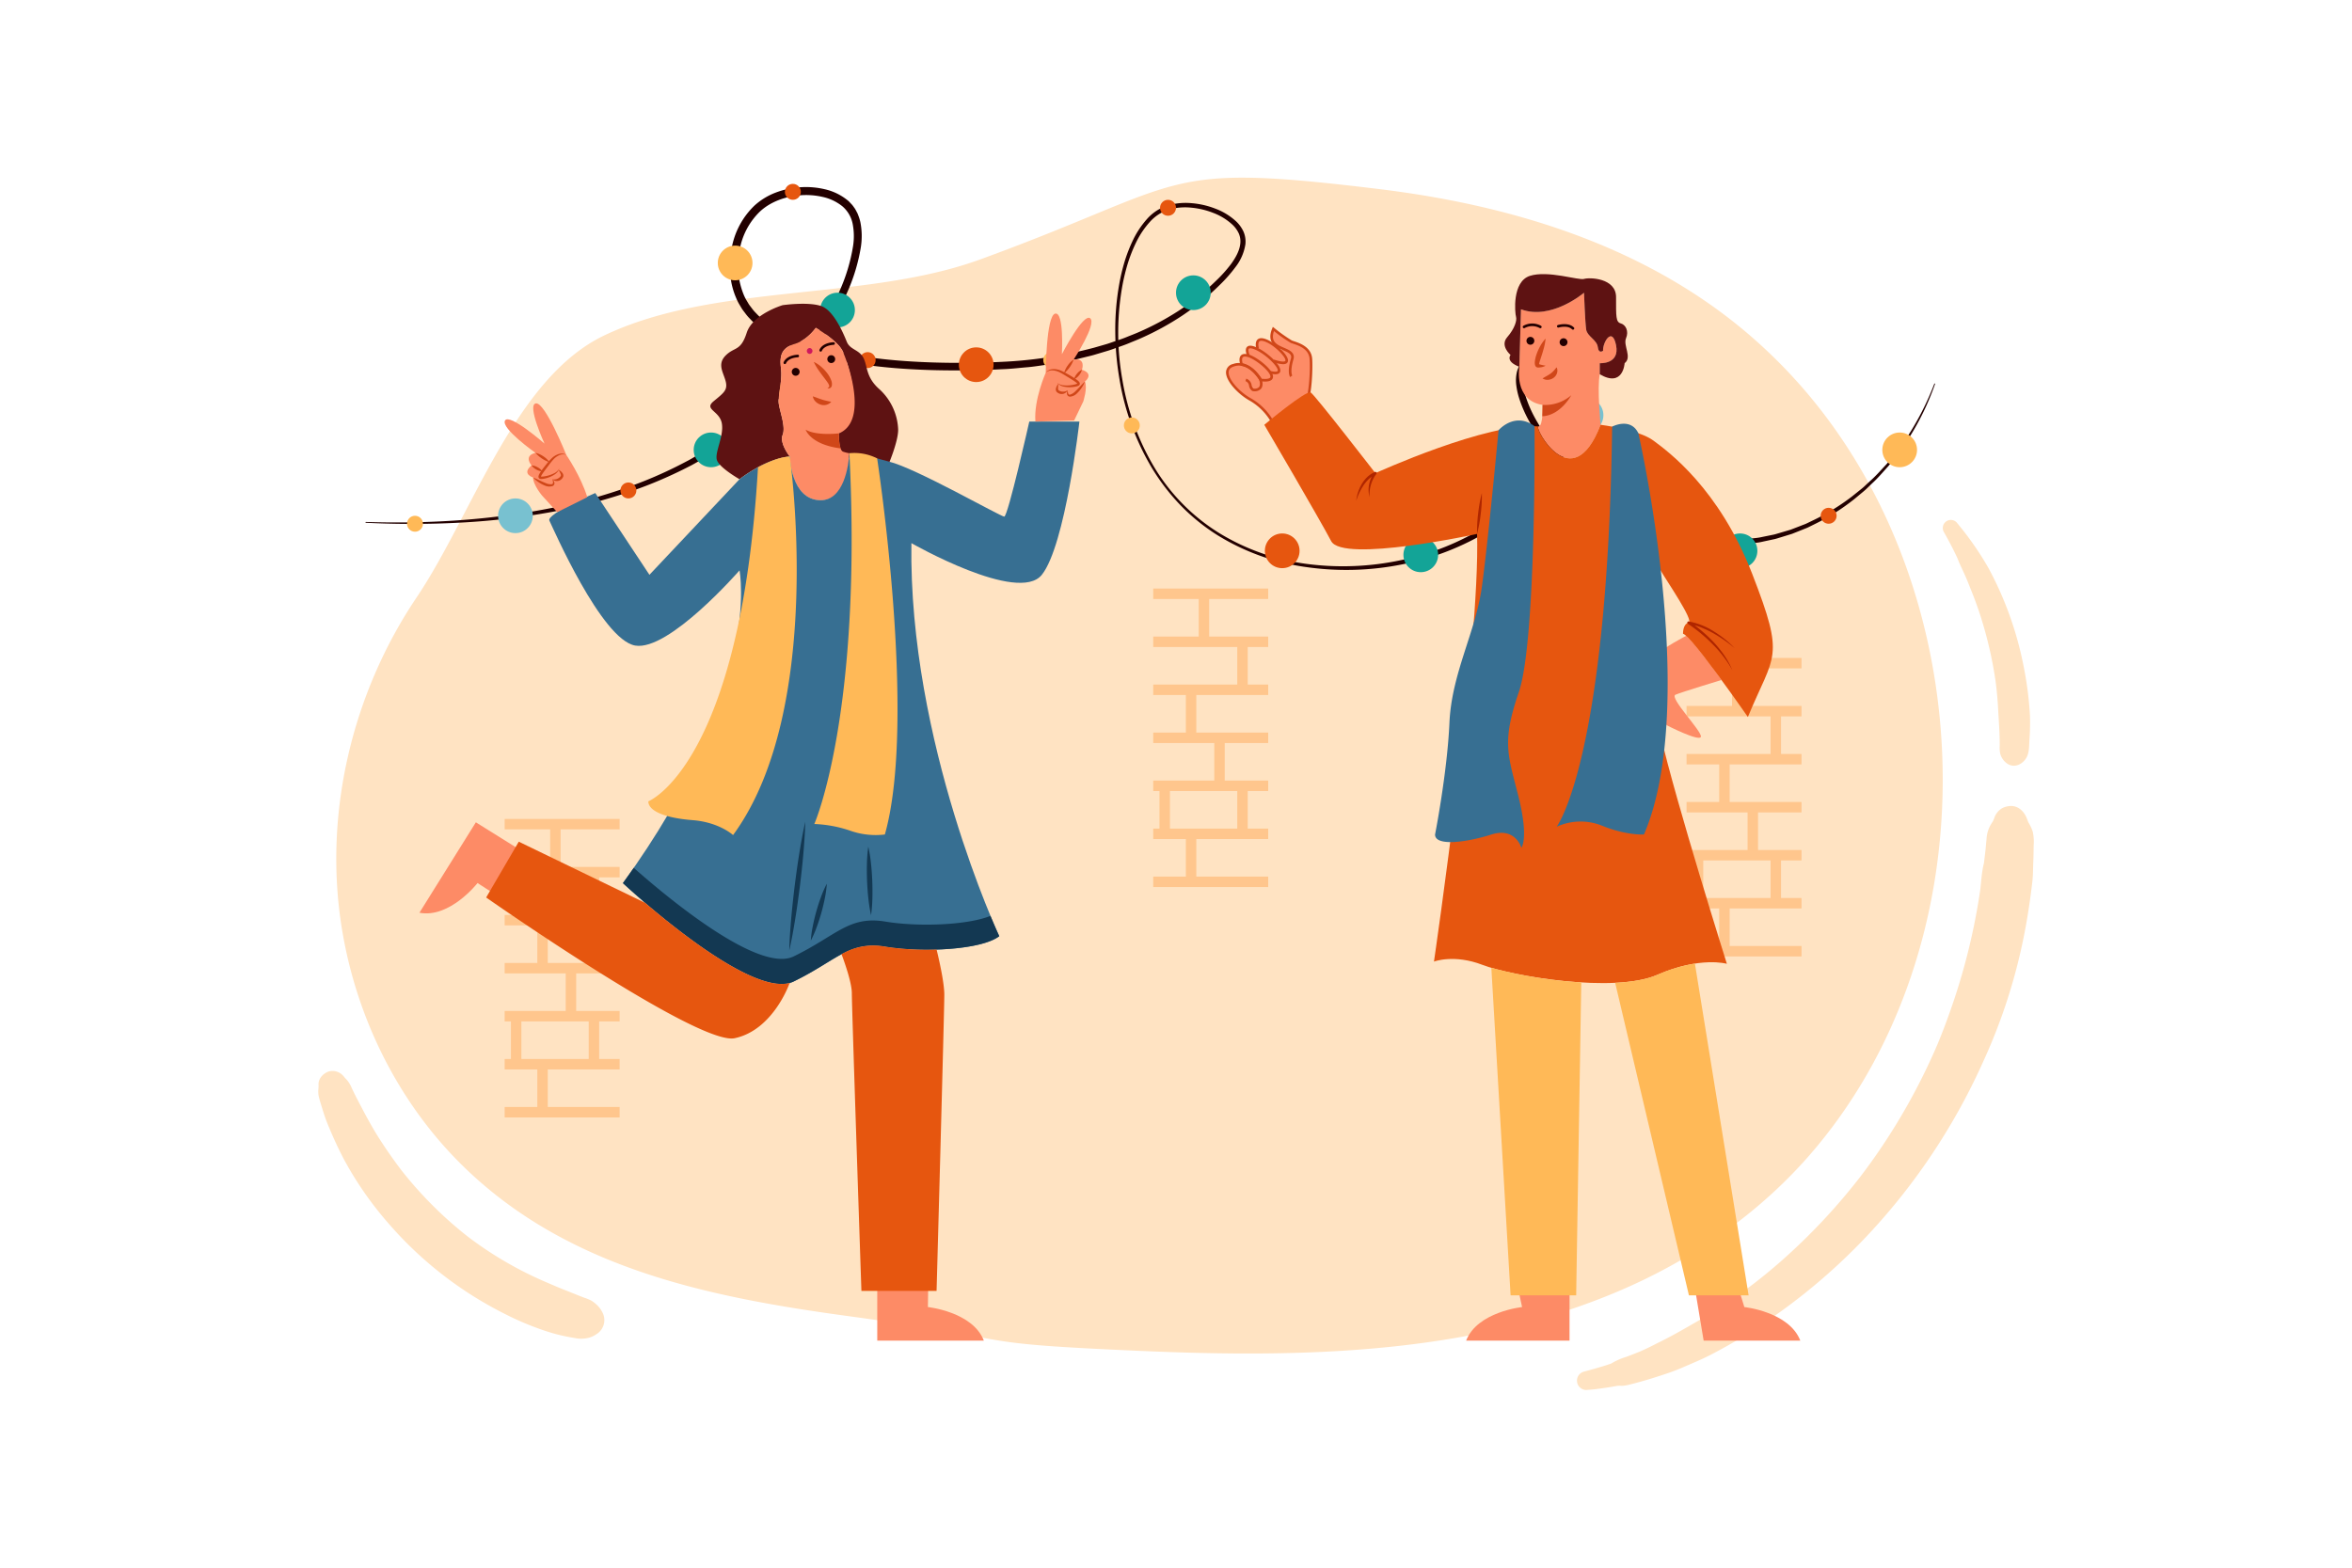 <svg xmlns="http://www.w3.org/2000/svg" viewBox="0 0 900 600" id="diwali-celebration"><path fill="#ffe3c2" d="M284.999 497.258c-40.102-8.046-78.246-21.675-108.491-51.623-24.471-24.23-40.341-56.702-45.766-90.71-6.972-43.702 4.033-89.648 28.662-126.255 21.527-31.997 37.567-83.979 71.857-100.306 42.446-20.212 99.606-12.934 143.911-29.106 80.746-29.472 67.403-37.261 152.529-26.895 49.246 5.998 98.63 20.72 137.66 52.453a197.856 197.856 0 0 1 30.29 30.716c63.596 80.347 64.804 208.6-3.334 286.701-18.81 21.56-42.803 38.454-68.85 50.135-57.949 25.988-123.914 27.39-186.292 24.692-70.675-3.058-42.24-3.776-112.414-13.323-13.325-1.813-26.648-3.847-39.762-6.479Z"></path><path fill="#ffe3c2" d="M606.97 531.99c.634-.043 1.267-.097 1.9-.143a30.263 30.263 0 0 0 1.78-.186c-.169.022-.671.087.112-.014a156.27 156.27 0 0 0 4.873-.69q.954-.153 1.906-.32l.76-.137.38-.07q.785-.15-.053.015a7.18 7.18 0 0 1 1.853-.038 14.065 14.065 0 0 0 3.048-.477c5.147-1.27 10.241-2.86 15.255-4.576 2.816-.964 5.577-2.208 8.309-3.378 2.491-1.067 4.99-2.156 7.398-3.4q6.89-3.56 13.49-7.648a230.184 230.184 0 0 0 43.77-35.124 240.732 240.732 0 0 0 34.14-44.524 237.202 237.202 0 0 0 12.714-24.374 216.82 216.82 0 0 0 16.804-53.761c.932-5.261 1.677-10.559 2.29-15.866.26-2.256.23-4.494.32-6.759q.14-3.47.166-6.944a17.719 17.719 0 0 0-.375-5.358 16.542 16.542 0 0 0-3.222-5.595l1.935 3.32a22.317 22.317 0 0 0-.955-2.709c-.972-2.6-3.244-4.891-6.247-4.756a7.685 7.685 0 0 0-3.27.884 6.91 6.91 0 0 0-2.978 3.872 28.173 28.173 0 0 0-1.057 2.709l1.934-3.32a17.189 17.189 0 0 0-2.005 2.723 11.891 11.891 0 0 0-1.774 5.58c-.13 1.268-.226 2.54-.352 3.809-.256 2.593-.642 5.174-.897 7.766l.34-2.525c-1.041 3.776-1.137 7.859-1.653 11.74l.349-2.596a244.163 244.163 0 0 1-11.94 48.478q-2.363 6.714-5.13 13.275l.946-2.244a238.534 238.534 0 0 1-22.843 41.869q-3.833 5.6-7.984 10.972l1.328-1.718a234.667 234.667 0 0 1-31.23 33.308q-4.858 4.237-9.96 8.184l1.498-1.157a212.71 212.71 0 0 1-23.532 15.839c-4.453 2.573-8.903 5.141-13.51 7.432-2.291 1.14-4.529 2.344-6.874 3.375-.522.229-1.043.493-1.58.682 1.55-.546-.428.172-.8.323q-1.968.799-3.961 1.536a26.76 26.76 0 0 0-4.763 1.96c-.211.128-.43.248-.644.37l-.646.367q.656-.238.193-.079c-.675.202-1.34.445-2.012.66-2.805.891-5.648 1.674-8.492 2.428a3.575 3.575 0 0 0 .949 7.01ZM743.818 203.608q2.313 4.052 4.352 8.25c.163.337.326.674.485 1.013.036.077.544 1.206.192.39.39.903.728 1.828 1.134 2.724.671 1.478 1.38 2.937 2.031 4.425.15.343.298.688.447 1.032.505 1.162-.37-.912.105.248.28.686.562 1.37.835 2.058.548 1.381 1.114 2.755 1.653 4.14q1.687 4.336 3.081 8.78a156.897 156.897 0 0 1 4.428 17.733q.418 2.203.764 4.419c.116.738.222 1.478.33 2.218.193 1.333-.175-1.404-.01-.07.062.492.125.984.183 1.478q.525 4.44.762 8.907c.164 3.107.401 6.211.518 9.32q.084 2.238.094 4.477a12.865 12.865 0 0 0 .195 3.339 6.726 6.726 0 0 0 2.964 3.956c2.652 1.522 5.545.043 6.994-2.352 1.175-1.943 1.075-4.573 1.207-6.808a90.191 90.191 0 0 0 .213-9.324 132.681 132.681 0 0 0-2.503-19.315 132.288 132.288 0 0 0-13.39-37.266 118.97 118.97 0 0 0-12.235-17.498 3.05 3.05 0 0 0-4.037-.24 3.087 3.087 0 0 0-.792 3.966ZM121.894 415.253a11.753 11.753 0 0 1-.074 1.663 9.422 9.422 0 0 0 .237 3.084c.287 1.129.636 2.247.976 3.36.664 2.18 1.33 4.346 2.187 6.457 1.923 4.738 4.02 9.4 6.406 13.925a132.893 132.893 0 0 0 16.732 24.146 144.454 144.454 0 0 0 44.516 34.833 111.735 111.735 0 0 0 15.918 6.695 67.169 67.169 0 0 0 7.388 1.993c1.31.264 2.623.52 3.942.728a11.495 11.495 0 0 0 5.286-.164 9.596 9.596 0 0 0 2.853-1.362 6.31 6.31 0 0 0 2.207-8.414 9.952 9.952 0 0 0-2.115-2.81 14.949 14.949 0 0 0-2.021-1.577 17.918 17.918 0 0 0-2.775-1.137q-2.255-.855-4.477-1.792l2.007.847c-2.933-1.241-5.916-2.353-8.85-3.59l2.09.882c-2.464-1.046-4.917-2.117-7.384-3.157l2.122.896a140.54 140.54 0 0 1-30.78-18.029l1.769 1.366a150.484 150.484 0 0 1-26.883-26.75q.65.84 1.298 1.681a180.05 180.05 0 0 1-9.64-13.742c-2.982-4.72-5.551-9.658-8.134-14.597a108.377 108.377 0 0 1-2.094-4.262 11.827 11.827 0 0 0-1.802-3.036c-.253-.288-.535-.556-.793-.84-.32-.352-.94-1.342-.085-.013a5.499 5.499 0 0 0-6.077-2.473c-2.138.692-4.135 2.782-3.95 5.189Z"></path><path fill="#ffc68d" d="M441.284 225.255h43.995v4h-43.995zM441.284 243.629h43.995v4h-43.995zM441.284 262.003h43.995v4h-43.995zM441.284 280.378h43.995v4h-43.995zM441.284 298.752h43.995v4h-43.995zM441.284 317.126h43.995v4h-43.995zM441.284 335.501h43.995v4h-43.995z"></path><path fill="#ffc68d" d="M458.693 227.255h4v18.374h-4zM473.444 245.629h4v18.374h-4zM453.776 264.003h4v18.375h-4zM464.646 282.378h4v18.374h-4zM443.683 300.752h4v18.374h-4zM473.444 300.752h4v18.374h-4zM453.776 319.126h4v18.375h-4zM645.359 251.815h43.995v4h-43.995zM645.359 270.189h43.995v4h-43.995zM645.359 288.564h43.995v4h-43.995zM645.359 306.938h43.995v4h-43.995zM645.359 325.313h43.995v4h-43.995zM645.359 343.687h43.995v4h-43.995zM645.359 362.062h43.995v4h-43.995z"></path><path fill="#ffc68d" d="M662.769 253.815h4v18.374h-4zM677.52 272.189h4v18.375h-4zM657.852 290.564h4v18.374h-4zM668.721 308.938h4v18.374h-4zM647.759 327.313h4v18.374h-4zM677.52 327.313h4v18.374h-4zM657.852 345.687h4v18.375h-4zM193.113 313.427h43.995v4h-43.995zM193.113 331.801h43.995v4h-43.995zM193.113 350.175h43.995v4h-43.995zM193.113 368.549h43.995v4h-43.995zM193.113 386.924h43.995v4h-43.995zM193.113 405.298h43.995v4h-43.995zM193.113 423.672h43.995v4h-43.995z"></path><path fill="#ffc68d" d="M210.522 315.427h4v18.374h-4zM225.273 333.801h4v18.374h-4zM205.605 352.175h4v18.374h-4zM216.475 370.549h4v18.375h-4zM195.512 388.924h4v18.374h-4zM225.273 388.924h4v18.374h-4zM205.605 407.298h4v18.374h-4z"></path><path fill="#fd8b66" d="M482.373 145.405c-.05-.164-.088-.265-.088-.265-2.562-3.969-5.192-5.275-7.156-5.61-.098-.264-1.62-4.646 2.655-3.321 4.406 1.361 14.59 10.479 4.589 9.196Z"></path><path fill="#fd8b66" d="M477.785 136.208s-2.44-5.125 2.868-2.79 13.53 11.02 5.31 9.038"></path><path fill="#fd8b66" d="M481.232 133.39s-1.496-5.044 3.422-2.95 13.076 11.114 2.692 7.661"></path><path fill="#230000" d="M740.448 146.979a100.566 100.566 0 0 1-17.844 31.4c-2.04 2.241-3.98 4.583-6.236 6.622l-1.64 1.58a21.992 21.992 0 0 1-1.68 1.534l-3.506 2.912a82.382 82.382 0 0 1-15.413 9.7l-2.047 1.013c-.675.356-1.406.585-2.106.884l-4.247 1.692-4.372 1.347c-.732.212-1.453.468-2.194.645l-2.238.48-2.239.48a20.422 20.422 0 0 1-2.25.419l-4.547.566-1.138.14-1.145.04-2.291.079c-1.528.045-3.057.14-4.586.058a78.709 78.709 0 0 1-34.984-9.9 102.96 102.96 0 0 1-28.331-22.898 84.285 84.285 0 0 1-10.524-15.018 48.104 48.104 0 0 1-3.646-8.54 27.13 27.13 0 0 1-1.014-4.638 14.466 14.466 0 0 1 .157-4.943 8.85 8.85 0 0 1 2.533-4.537 14.298 14.298 0 0 1 4.124-2.762 23.998 23.998 0 0 1 9.301-2.054 18.507 18.507 0 0 1 9.448 2.02 9.721 9.721 0 0 1 2.078 1.586l.455.498c.138.177.26.366.39.55a5.729 5.729 0 0 1 .674 1.147 12.028 12.028 0 0 1 1.135 4.894 29.794 29.794 0 0 1-1.377 9.334 60.247 60.247 0 0 1-3.317 8.62 102.75 102.75 0 0 1-35.663 40.929 100.727 100.727 0 0 1-33.861 13.191 108.044 108.044 0 0 1-36.25 1.02 87.085 87.085 0 0 1-34.055-12.159 76.098 76.098 0 0 1-14.144-11.402 81.526 81.526 0 0 1-11.076-14.392 97.538 97.538 0 0 1-12.406-33.967 110.757 110.757 0 0 1-1.612-18.093 97.97 97.97 0 0 1 1.483-18.121 78.454 78.454 0 0 1 2.103-8.877 59.265 59.265 0 0 1 3.361-8.518 34.772 34.772 0 0 1 5.144-7.663 17.884 17.884 0 0 1 7.779-5.18 24.348 24.348 0 0 1 9.27-.943 32.218 32.218 0 0 1 9.04 2.056 24.255 24.255 0 0 1 7.998 4.855 12.679 12.679 0 0 1 2.86 3.93 9.559 9.559 0 0 1 .752 4.91 18.874 18.874 0 0 1-3.773 8.68 55.013 55.013 0 0 1-6.092 6.918 95.29 95.29 0 0 1-14.135 11.582 107.504 107.504 0 0 1-16.03 8.784c-1.391.623-2.815 1.168-4.22 1.755-1.401.605-2.839 1.107-4.277 1.608-1.442.488-2.86 1.057-4.323 1.479l-4.376 1.306c-1.45.47-2.944.773-4.418 1.152-1.48.352-2.95.752-4.44 1.058l-4.482.86c-1.492.294-2.986.58-4.495.767-3.013.4-6.013.933-9.045 1.15-3.026.27-6.048.627-9.085.708-6.078.34-12.105.46-18.169.457-6.057-.007-12.12-.174-18.176-.558-6.056-.373-12.105-.986-18.123-1.9a126.516 126.516 0 0 1-17.875-3.924 65.93 65.93 0 0 1-16.894-7.476l-.987-.63c-.322-.221-.631-.465-.947-.696-.625-.474-1.265-.928-1.877-1.42a36.335 36.335 0 0 1-3.436-3.263 16.244 16.244 0 0 1-1.553-1.806c-.473-.642-.98-1.26-1.423-1.923l-1.227-2.065a20.913 20.913 0 0 1-1.03-2.171 28.706 28.706 0 0 1-2.239-9.241 35.39 35.39 0 0 1 .513-9.424 29.99 29.99 0 0 1 8.779-16.585 25.36 25.36 0 0 1 8.16-4.99 32.202 32.202 0 0 1 9.252-2.022 31.186 31.186 0 0 1 9.45.743 21.254 21.254 0 0 1 8.707 4.192 6.108 6.108 0 0 1 .918.852l.868.917a12.52 12.52 0 0 1 .756 1.015 7.372 7.372 0 0 1 .68 1.064l.586 1.116c.188.375.308.773.464 1.159a16.615 16.615 0 0 1 .699 2.37 27.603 27.603 0 0 1 .162 9.522 69.628 69.628 0 0 1-5.379 17.643 148.464 148.464 0 0 1-8.407 16.213 176.637 176.637 0 0 1-10.104 15.175c-1.797 2.46-3.835 4.743-5.763 7.106l-3.12 3.346c-.526.552-1.033 1.123-1.574 1.66l-1.654 1.579a116.838 116.838 0 0 1-14.064 11.643l-3.756 2.596-3.87 2.416c-1.278.827-2.608 1.564-3.937 2.302-1.336.724-2.633 1.522-4.001 2.184a166.88 166.88 0 0 1-16.605 7.464c-5.667 2.168-11.443 4.02-17.271 5.672-5.843 1.603-11.748 2.953-17.687 4.112a271.208 271.208 0 0 1-35.995 4.285 347.253 347.253 0 0 1-36.211.053.15.15 0 0 1 .012-.3c24.096.753 48.31-.765 71.9-5.527 5.887-1.224 11.732-2.636 17.506-4.297 5.758-1.71 11.455-3.613 17.032-5.826a164.821 164.821 0 0 0 16.297-7.567c1.34-.668 2.607-1.47 3.913-2.198 1.3-.742 2.605-1.474 3.854-2.298l3.787-2.403 3.668-2.577a114.416 114.416 0 0 0 13.697-11.513l1.607-1.556c.525-.53 1.016-1.092 1.526-1.636l3.026-3.293c1.866-2.326 3.838-4.562 5.581-6.989a173.998 173.998 0 0 0 9.833-15.012 145.688 145.688 0 0 0 8.125-15.958 68.269 68.269 0 0 0 5.055-16.9 24.68 24.68 0 0 0-.134-8.475 11.887 11.887 0 0 0-3.985-6.825 18.27 18.27 0 0 0-7.46-3.542 28.144 28.144 0 0 0-8.514-.65c-5.695.417-11.415 2.4-15.54 6.236a26.91 26.91 0 0 0-7.8 14.885 29.346 29.346 0 0 0 1.553 16.839 17.907 17.907 0 0 0 .908 1.91l1.086 1.824c.394.587.851 1.136 1.272 1.708a13.837 13.837 0 0 0 1.396 1.617 33.167 33.167 0 0 0 3.123 2.957c.562.451 1.157.869 1.733 1.305.292.214.575.439.874.644l.922.584a64.111 64.111 0 0 0 16.076 7.156 123.457 123.457 0 0 0 17.429 3.9c5.905.922 11.868 1.552 17.851 1.946 5.983.405 11.985.595 17.992.628 6 .03 12.04-.067 18.01-.377a165.94 165.94 0 0 0 35.409-5.415l4.305-1.242c1.44-.4 2.832-.946 4.25-1.411 1.415-.478 2.83-.957 4.205-1.537 1.381-.563 2.782-1.084 4.149-1.681a105.113 105.113 0 0 0 15.749-8.442 93.001 93.001 0 0 0 13.918-11.197 53.007 53.007 0 0 0 5.917-6.59c1.687-2.354 3.173-4.95 3.475-7.678a7.588 7.588 0 0 0-.556-3.925 10.786 10.786 0 0 0-2.409-3.354 22.455 22.455 0 0 0-7.34-4.528 30.465 30.465 0 0 0-8.524-2.021 22.694 22.694 0 0 0-8.629.789 16.272 16.272 0 0 0-7.141 4.675 33.295 33.295 0 0 0-4.973 7.267 57.86 57.86 0 0 0-3.353 8.264 77.127 77.127 0 0 0-2.15 8.701 102.157 102.157 0 0 0-.1 35.803 96.55 96.55 0 0 0 12.158 33.665 75.132 75.132 0 0 0 24.977 25.392 85.406 85.406 0 0 0 33.677 11.819 106.598 106.598 0 0 0 35.744-1.435 99.03 99.03 0 0 0 33.063-13.321 97.647 97.647 0 0 0 25.39-24.903 95.554 95.554 0 0 0 9.091-15.337 57.716 57.716 0 0 0 3.148-8.264 27.334 27.334 0 0 0 1.244-8.489 9.446 9.446 0 0 0-.883-3.853 3.458 3.458 0 0 0-.47-.795c-.089-.124-.168-.255-.26-.376l-.31-.335a7.083 7.083 0 0 0-1.513-1.14 15.967 15.967 0 0 0-8.058-1.634 22.062 22.062 0 0 0-8.257 1.8c-2.54 1.146-4.713 2.95-5.202 5.452a11.907 11.907 0 0 0-.13 4.054 24.566 24.566 0 0 0 .9 4.192 45.582 45.582 0 0 0 3.416 8.09 81.814 81.814 0 0 0 10.142 14.607 100.59 100.59 0 0 0 27.564 22.49 78.086 78.086 0 0 0 33.96 9.94c1.485.098 2.972.02 4.459-.008l2.23-.05 1.116-.026 1.11-.125 4.437-.502a19.554 19.554 0 0 0 2.198-.383l2.19-.445 2.191-.444c.727-.163 1.433-.407 2.151-.606l4.29-1.269 4.177-1.61c.689-.285 1.409-.5 2.073-.842l2.019-.972a83.876 83.876 0 0 0 15.272-9.338l3.505-2.808a21.461 21.461 0 0 0 1.685-1.484l1.645-1.531c2.263-1.973 4.219-4.253 6.277-6.436a96.156 96.156 0 0 0 10.513-14.592 105.718 105.718 0 0 0 7.82-16.243.15.15 0 0 1 .193-.09.155.155 0 0 1 .09.192Z"></path><circle cx="726.92" cy="172.178" r="6.641" fill="#ffb957"></circle><circle cx="699.733" cy="197.401" r="3.051" fill="#e6560f"></circle><circle cx="572.548" cy="200.452" r="3.051" fill="#ffb957"></circle><circle cx="433.101" cy="162.825" r="3.051" fill="#ffb957"></circle><circle cx="158.799" cy="200.452" r="3.051" fill="#ffb957"></circle><circle cx="303.391" cy="73.423" r="3.051" fill="#e6560f"></circle><circle cx="332.014" cy="137.821" r="3.051" fill="#e6560f"></circle><circle cx="300.339" cy="149.279" r="3.051" fill="#ffb957"></circle><circle cx="240.46" cy="187.709" r="3.051" fill="#e6560f"></circle><circle cx="402.258" cy="137.821" r="3.051" fill="#ffb957"></circle><circle cx="446.949" cy="79.525" r="3.051" fill="#e6560f"></circle><circle cx="585.126" cy="137.821" r="3.051" fill="#e6560f"></circle><circle cx="629.819" cy="200.452" r="3.051" fill="#ffb957"></circle><circle cx="543.664" cy="212.352" r="6.641" fill="#13a497"></circle><circle cx="456.641" cy="112.031" r="6.641" fill="#13a497"></circle><circle cx="665.822" cy="210.813" r="6.641" fill="#13a497"></circle><circle cx="490.644" cy="210.813" r="6.641" fill="#e6560f"></circle><circle cx="197.237" cy="197.401" r="6.641" fill="#78c1d0"></circle><circle cx="272.085" cy="172.178" r="6.641" fill="#13a497"></circle><circle cx="320.483" cy="118.671" r="6.641" fill="#13a497"></circle><circle cx="281.304" cy="100.641" r="6.641" fill="#ffb957"></circle><circle cx="606.905" cy="158.897" r="6.641" fill="#78c1d0"></circle><circle cx="373.551" cy="139.587" r="6.641" fill="#e6560f"></circle><path fill="#fd8b66" d="M494.082 144.012s-1.13-1.522.372-6.593-10.827-2.662-7.185-11.52c0 0 5.265 4.184 6.834 4.856s7.14 1.702 7.508 6.553-.444 14.586-1.435 15.247a1716.282 1716.282 0 0 1-7.288 4.836c-3.512 2.318-6.03 3.964-6.03 3.964a22.623 22.623 0 0 0-8.549-8.534c-5.929-3.329-12.172-11.195-6.34-13.021a5.879 5.879 0 0 1 3.16-.27c1.965.335 4.594 1.641 7.156 5.61 0 0 .039.101.088.265.292.964 1.013 4.241-2.96 3.776a2.65 2.65 0 0 1-1.001-1.872 2.622 2.622 0 0 0-1.682-1.914"></path><path fill="#fd8b66" d="M480.098 142.363s8.367-8.26 11.194-8.739c0 0 5.326 1.154 3.897 4.316s.49 6.43.49 6.43l-7.091 4.027-7.982-2.542Z"></path><path fill="#d04719" d="M490.956 139.386a13.233 13.233 0 0 1-3.768-.81l.316-.95c3.17 1.056 4.22.794 4.341.475.456-1.204-3.884-5.71-7.387-7.202-1.233-.523-2.142-.609-2.56-.238-.612.545-.333 2.09-.186 2.588l-.96.284c-.076-.259-.712-2.554.48-3.618.744-.662 1.96-.642 3.618.064 3.355 1.43 8.738 6.341 7.93 8.475-.259.687-.951.932-1.824.932Z"></path><path fill="#d04719" d="M487.95 143.252a9.363 9.363 0 0 1-2.104-.31l.235-.972c1.932.467 2.738.272 2.842-.037.45-1.332-4.456-6.291-8.471-8.057-1.923-.847-2.447-.525-2.56-.406-.392.401-.026 1.743.344 2.523l-.903.43c-.203-.427-1.167-2.611-.16-3.65.656-.675 1.86-.613 3.681.187 3.793 1.668 9.793 6.991 9.017 9.293-.263.78-1.073.998-1.92.999Z"></path><path fill="#d04719" d="M484.09 146.037a13.92 13.92 0 0 1-1.78-.136l-.322-.04-.094-.312a3.758 3.758 0 0 0-.06-.185c-1.998-3.077-4.344-4.924-6.79-5.342l-.283-.048-.1-.27c-.095-.255-.895-2.521.182-3.661.616-.651 1.656-.756 3.09-.312 3.173.98 9.747 6.067 9.156 8.791-.27 1.242-1.712 1.515-2.998 1.515Zm-1.344-1.09c1.98.217 3.231-.016 3.366-.636.388-1.794-5.372-6.665-8.475-7.624-.716-.222-1.654-.394-2.068.043-.478.506-.248 1.721-.057 2.364 1.902.407 4.602 1.762 7.193 5.774Z"></path><path fill="#d04719" d="M486.411 161.58a22.344 22.344 0 0 0-8.346-8.323c-4.497-2.525-9.26-7.697-8.907-11.082a3.324 3.324 0 0 1 2.662-2.853 6.313 6.313 0 0 1 3.39-.286c1.914.327 4.765 1.605 7.495 5.832l.046.092s.045.115.101.302c.21.694.601 2.432-.329 3.544a3.404 3.404 0 0 1-3.169.873l-.185-.06a3.087 3.087 0 0 1-1.249-2.217 2.11 2.11 0 0 0-1.34-1.53l.301-.954a3.116 3.116 0 0 1 2.022 2.297 2.559 2.559 0 0 0 .697 1.484 2.413 2.413 0 0 0 2.156-.535c.634-.758.266-2.192.139-2.613a3.711 3.711 0 0 0-.061-.187c-1.998-3.077-4.345-4.924-6.79-5.342a5.44 5.44 0 0 0-2.868.234c-1.28.404-1.923 1.058-2.024 2.022-.304 2.914 4.185 7.74 8.402 10.108a22.925 22.925 0 0 1 8.75 8.745ZM500.454 152.972l-.556-.832c.73-.78 1.596-9.769 1.215-14.793-.288-3.792-4.148-5.084-6.222-5.779-.401-.134-.74-.249-.986-.353a52.816 52.816 0 0 1-6.41-4.502c-1.42 4.118 1.148 5.224 3.858 6.392 2.037.878 4.345 1.873 3.58 4.456-1.38 4.662-.452 6.149-.442 6.164l-.81.585c-.132-.176-1.236-1.872.293-7.032.49-1.652-.762-2.282-3.017-3.254-2.713-1.17-6.43-2.772-4.15-8.316l.252-.615.52.414a59.181 59.181 0 0 0 6.72 4.788c.227.098.54.201.909.325 2.13.713 6.564 2.197 6.902 6.65.295 3.891-.235 14.752-1.656 15.702Z"></path><path fill="#fd8b66" d="M645.207 243.348s-8.719 4.566-10.85 6.889 3.29 27.274 3.29 27.274 12.782 6.561 13.205 4.447-12.266-15.015-9.728-16.072 17.602-5.633 17.602-5.633-10.07-14.065-13.519-16.905ZM612.152 143.23v-4.229s7.719.53 6.239-6.872c-1.48-7.402-5.182-.952-4.97 2.114 0 0-1.692 1.375-2.01-1.374-.316-2.75-4.017-4.124-4.44-6.662-.423-2.537-.846-14.169-.846-14.169s-12.477 10.68-24.108 6.345l-.634 21.993s-2.22 12.9 8.882 14.592c0 0 .317 8.247-1.586 8.247s12.794 27.915 23.79-.634c0 0-1.374-13.958-.317-19.35Z"></path><path fill="#5e1212" d="M299.474 116.797s-11.42 3.383-13.746 10.573-4.652 5.287-8.036 8.67-.846 6.556 0 9.94-.846 4.441-4.652 7.613 2.326 3.595 3.172 8.46-2.75 10.996-1.903 13.956 8.67 7.402 8.67 7.402 9.728-7.825 19.244-8.67c0 0-4.018-5.076-2.749-8.248s-1.057-8.882-1.48-12.054 1.48-8.459.846-13.534.423-7.825 5.287-9.305 8.036-6.133 8.036-6.133 8.459 4.864 10.362 9.093 9.294 26.5-2.126 31.365c0 0 .556 7.97 2.248 8.816s13.111.581 17.552 2.484c0 0 3.685-8.829 3.473-13.058a22.008 22.008 0 0 0-7.19-15.226c-5.287-4.653-4.44-8.882-6.133-12.054s-5.075-2.961-6.344-6.133-5.023-11.983-9.741-13.61c-5.075-1.75-14.79-.347-14.79-.347Z"></path><path fill="#fd8b66" d="M322.525 172.837c-1.692-.846-1.48-6.978-1.48-6.978 11.42-4.864 3.383-27.07 1.48-31.299-1.903-4.23-10.362-9.093-10.362-9.093s-3.172 4.652-8.036 6.133-5.922 4.23-5.287 9.305-1.27 10.362-.846 13.534c.423 3.172 2.749 8.882 1.48 12.054-1.269 3.172 2.75 8.247 2.75 8.247s.422 16.495 11.63 16.707 11.172-17.987 11.172-17.987v-.001a12.487 12.487 0 0 1-2.501-.622Z"></path><path fill="#d04719" d="M321.045 165.859s-8.53 1.057-12.76-1.41c0 0 1.733 5.669 13.379 7.17a16.89 16.89 0 0 1-.62-5.76ZM311.035 151.69c1.435.467 2.448.908 3.503 1.23a15.885 15.885 0 0 0 1.605.444c.574.163 1.182.228 1.94.44a3.854 3.854 0 0 1-4.157 1.019 4.56 4.56 0 0 1-1.89-1.173 3.573 3.573 0 0 1-1.001-1.96ZM311.387 138.508a11.939 11.939 0 0 1 2.813 1.84 15.998 15.998 0 0 1 2.287 2.415 10.406 10.406 0 0 1 1.654 3.018 3.452 3.452 0 0 1 .121 1.963 1.255 1.255 0 0 1-.74.821 1.497 1.497 0 0 1-.477.09c-.155-.015-.303-.043-.441-.067a1.744 1.744 0 0 0 .606-.48.554.554 0 0 0 .081-.512 3.803 3.803 0 0 0-.582-1.164c-.54-.813-1.19-1.625-1.814-2.46a53.616 53.616 0 0 1-1.864-2.58 20.058 20.058 0 0 1-1.644-2.884Z"></path><path fill="#230000" d="M300.32 139.357a.5.5 0 0 1-.479-.642c.033-.109.858-2.66 5.38-2.962a.5.5 0 1 1 .067.998c-3.786.253-4.464 2.179-4.492 2.26a.504.504 0 0 1-.477.346ZM314.036 134.58a.5.5 0 0 1-.478-.643c.033-.108.858-2.66 5.38-2.96a.5.5 0 0 1 .066.998c-3.785.252-4.463 2.177-4.49 2.258a.504.504 0 0 1-.478.347ZM304.479 143.814a1.5 1.5 0 0 0 0-3 1.5 1.5 0 0 0 0 3ZM318.084 138.95a1.5 1.5 0 0 0 0-3 1.5 1.5 0 0 0 0 3Z"></path><path fill="#376f92" d="M393.862 161.347s-8.177 36.374-9.587 36.374-34.12-18.733-44.198-21.077c-3.523-.82-9.145-2.907-15.051-3.184-.298 4.44-2.015 18.16-11.172 17.987-11.208-.212-11.63-16.707-11.63-16.707-9.517.846-19.245 8.67-19.245 8.67l-34.47 36.586-20.724-31.298s-18.822 8.036-17.553 10.573c1.269 2.538 19.879 45.467 32.779 47.794 12.9 2.326 39.968-28.76 39.968-28.76s9.094 45.677-44.62 119.693c0 0 48.85 45.679 65.345 37.643 16.495-8.036 21.147-15.65 35.104-13.323s36.797 1.269 43.564-4.018c0 0-34.752-74.298-33.624-150.429 0 0 40.885 23.404 49.907 12.125 9.023-11.279 14.38-58.649 14.38-58.649Z"></path><path fill="#133852" d="M338.808 352.723c-13.957-2.327-18.61 5.286-35.104 13.322-13.575 6.614-49.057-23.147-61.197-33.894a355.941 355.941 0 0 1-4.149 5.847s48.85 45.679 65.346 37.643c16.495-8.036 21.147-15.65 35.104-13.323s36.797 1.269 43.564-4.018c0 0-1.293-2.767-3.367-7.762-9.142 3.668-28.038 4.211-40.197 2.185Z"></path><path fill="#ffb957" d="M335.64 175.438s15.37 100.043 2.957 143.95a29.22 29.22 0 0 1-13.323-1.48 47.874 47.874 0 0 0-13.67-2.537s18.395-41.768 13.423-141.912a19.26 19.26 0 0 1 10.613 1.979ZM302.223 174.74s13.817 96.447-21.711 144.867c0 0-5.311-4.935-15.508-5.717s-16.918-3.383-16.918-7.19c0 0 35.301-13.82 41.97-127.873 0 0 7.374-4.086 12.167-4.087Z"></path><path fill="#133852" d="M302.012 363.798c.1-4.157.397-8.29.762-12.414.352-4.126.821-8.237 1.312-12.346.529-4.104 1.082-8.205 1.751-12.291.656-4.088 1.383-8.168 2.308-12.222-.098 4.157-.394 8.29-.76 12.414-.353 4.126-.821 8.238-1.315 12.346-.53 4.104-1.084 8.204-1.754 12.29-.657 4.089-1.382 8.168-2.304 12.223ZM310.26 359.992a41.18 41.18 0 0 1 .784-5.657q.556-2.782 1.32-5.505a71.154 71.154 0 0 1 1.744-5.386 40.722 40.722 0 0 1 2.284-5.234 40.72 40.72 0 0 1-.782 5.657 71.157 71.157 0 0 1-1.322 5.505q-.764 2.723-1.747 5.385a41.18 41.18 0 0 1-2.282 5.235ZM333.31 350.264a54.981 54.981 0 0 1-1.041-6.525c-.248-2.178-.378-4.362-.486-6.546-.07-2.186-.117-4.373-.046-6.565a54.364 54.364 0 0 1 .516-6.587 54.365 54.365 0 0 1 1.044 6.524c.247 2.18.377 4.363.483 6.547.068 2.186.114 4.373.042 6.565a54.983 54.983 0 0 1-.512 6.587Z"></path><path fill="#5e1212" d="M606.125 112.038s-12.477 10.68-24.108 6.345l-.634 21.993s-5.181-1.692-3.384-4.547c0 0-4.124-3.49-1.269-6.767s3.807-6.45 3.384-7.824-1.586-13.429 5.287-15.65 18.715 1.798 20.724 1.164 12.266-.423 12.266 6.978-.106 9.517 1.797 10.045 3.172 2.96 2.01 5.71 2.431 7.296-.53 9.516c0 0-.528 9.517-9.516 4.23V139s7.719.529 6.239-6.873-5.182-.951-4.97 2.115c0 0-1.692 1.375-2.009-1.374s-4.018-4.124-4.441-6.662-.846-14.169-.846-14.169Z"></path><path fill="#230000" d="M601.896 126.179a.498.498 0 0 1-.354-.147c-1.667-1.668-5.074-.69-5.109-.681a.5.5 0 0 1-.284-.96c.163-.048 4.01-1.156 6.1.934a.5.5 0 0 1-.353.854ZM589.418 125.618a.493.493 0 0 1-.25-.067 6.028 6.028 0 0 0-5.731-.003.5.5 0 0 1-.513-.86 6.956 6.956 0 0 1 6.744-.002.5.5 0 0 1-.25.932Z"></path><path fill="#d04719" d="M591.428 129.59a21.235 21.235 0 0 1-.645 3.53 55.177 55.177 0 0 1-.995 3.318l-.519 1.599a9.212 9.212 0 0 0-.337 1.356c-.008.047-.01.007-.035.008a.504.504 0 0 0-.17-.124c-.031-.02-.116-.03-.11-.018l.094.033.19.07a7.52 7.52 0 0 0 .794.236 16.562 16.562 0 0 0 1.733.355 5.062 5.062 0 0 1-1.765.627 7.49 7.49 0 0 1-.956.08l-.244-.003-.122-.006a1.325 1.325 0 0 1-.313-.101 1.128 1.128 0 0 1-.467-.433 1.57 1.57 0 0 1-.17-.408 3.496 3.496 0 0 1-.086-1.155 8.144 8.144 0 0 1 .12-.962 14.11 14.11 0 0 1 .463-1.777 19.413 19.413 0 0 1 1.44-3.278 14.6 14.6 0 0 1 2.1-2.946Z"></path><path fill="#230000" d="M585.612 131.937a1.5 1.5 0 0 0 0-3 1.5 1.5 0 0 0 0 3ZM598.3 132.465a1.5 1.5 0 0 0 0-3 1.5 1.5 0 0 0 0 3Z"></path><path fill="#d04719" d="M590.265 144.83c1.26-.773 2.223-1.238 3.018-1.825a6.924 6.924 0 0 0 1.128-.979c.404-.375.726-.867 1.246-1.439a2.997 2.997 0 0 1 .141 2.18 3.47 3.47 0 0 1-1.347 1.86 4.01 4.01 0 0 1-2.102.738 3.367 3.367 0 0 1-2.084-.535ZM590.264 154.968a15.381 15.381 0 0 0 10.997-3.701s-4.11 7.739-11.096 8.046Z"></path><path fill="#e6560f" d="M646.129 238.324c-2.256.564-2.115 4.23-2.115 4.23 3.102.563 24.813 31.861 24.813 31.861 10.15-24.53 14.38-21.993 1.692-54.701-12.689-32.708-32.144-46.877-37.854-51.106-5.71-4.23-20.196-6.027-20.196-6.027-10.996 28.549-25.694.634-23.79.634-19.245-1.797-62.385 17.87-62.385 17.87s-23.051-29.818-24.743-30.876c-1.692-1.057-17.764 12.372-17.764 12.372s21.148 36.056 25.589 44.515c4.44 8.459 55.829-2.75 55.829-2.75 1.269 42.296-16.495 163.682-16.495 163.682s7.613-2.961 18.61 1.268c10.996 4.23 50.33 10.997 66.825 3.807 16.495-7.19 26.646-4.23 26.646-4.23s-19.455-61.75-25.377-87.55c-5.921-25.8-1.833-54.56-1.974-58.225s0-8.319 2.115-4.6c2.115 3.718 12.83 19.262 10.574 19.826Z"></path><path fill="#af2500" d="M518.963 191.658a15.741 15.741 0 0 1 .711-3.287 16.764 16.764 0 0 1 1.389-3.103 13.043 13.043 0 0 1 2.134-2.702 10.382 10.382 0 0 1 2.903-1.926.483.483 0 0 1 .581.737l-.017.021a11.193 11.193 0 0 0-1.216 1.944 12.897 12.897 0 0 0-.855 2.181 13.386 13.386 0 0 0-.472 2.32 15.778 15.778 0 0 0-.083 2.406 11.123 11.123 0 0 1-.336-2.425 10.498 10.498 0 0 1 .205-2.469 11.267 11.267 0 0 1 .743-2.384 9.928 9.928 0 0 1 1.273-2.2l.564.759a11.202 11.202 0 0 0-2.626 1.75 14.587 14.587 0 0 0-2.082 2.442 23.775 23.775 0 0 0-2.816 5.936ZM565.205 204.347a55.264 55.264 0 0 1 .42-7.883 54.626 54.626 0 0 1 1.413-7.766 54.627 54.627 0 0 1-.42 7.882 55.268 55.268 0 0 1-1.413 7.767ZM663.752 248.051a54.507 54.507 0 0 0-8.328-5.796 43.541 43.541 0 0 0-4.555-2.147 24.785 24.785 0 0 0-4.813-1.309l.327-.884a44.159 44.159 0 0 1 5.058 3.79 55.06 55.06 0 0 1 4.556 4.355 45.317 45.317 0 0 1 3.913 4.936 33.44 33.44 0 0 1 2.996 5.514 42.122 42.122 0 0 0-3.42-5.21 44.642 44.642 0 0 0-4.087-4.672 58.986 58.986 0 0 0-4.56-4.205 63.93 63.93 0 0 0-4.964-3.69l-.023-.016a.479.479 0 0 1 .35-.869 27.058 27.058 0 0 1 9.58 3.794 43.256 43.256 0 0 1 4.194 2.959 38.833 38.833 0 0 1 3.776 3.45Z"></path><path fill="#376f92" d="M626.923 165.821s23.717 103.237 2.147 153.568c0 0-6.767.423-16.072-3.384a21.959 21.959 0 0 0-17.34.423s19.492-25.444 21.236-153.14c0 0 7.037-3.743 10.03 2.533ZM587.198 163.124s.695 82.249-5.997 101.704-4.118 24.108-.118 40.18 1.067 19.456 1.067 19.456-2.215-8.008-11.483-5.061-21.534 4.666-21.534 0c0 0 4.652-23.7 5.498-42.732s10.01-34.682 12.407-52.023 6.385-59.982 6.385-59.982 6.16-7.237 13.775-1.542Z"></path><path fill="#fd8b66" d="m411.02 160.938 3.499-7.282s1.696-5.14.634-7.636c0 0 3.756-2.882-1.139-4.508 0 0 1.676-4.615-3.17-3.906 0 0 8.944-13.633 6.324-15.788s-10.832 13.745-10.832 13.745.907-16.306-2.567-15.529-3.607 22.612-3.607 22.612-4.613 10.228-3.966 18.701"></path><path fill="#d04719" d="M400.162 142.646a3.598 3.598 0 0 1 2.592-1.373 6.726 6.726 0 0 1 2.99.486 20.509 20.509 0 0 1 2.655 1.328c.85.478 1.692.97 2.53 1.493.415.265.824.549 1.23.858a5.746 5.746 0 0 1 .602.53 2.038 2.038 0 0 1 .291.38.827.827 0 0 1 .121.29.757.757 0 0 1 .003.41.852.852 0 0 1-.205.365 1.732 1.732 0 0 1-.25.186 2.636 2.636 0 0 1-.412.173 6.928 6.928 0 0 1-.756.2 10.81 10.81 0 0 1-1.497.201 10.532 10.532 0 0 1-2.99-.204 4.355 4.355 0 0 1-2.538-1.482 4.508 4.508 0 0 0 2.62 1 12.108 12.108 0 0 0 2.826-.09c.465-.078.93-.16 1.379-.277a6.094 6.094 0 0 0 .643-.204 1.803 1.803 0 0 0 .255-.118.142.142 0 0 1 .04-.032c-.028.005-.008.024-.033.05-.004.149-.036-.051-.194-.18a4.882 4.882 0 0 0-.5-.423 17.913 17.913 0 0 0-1.174-.791c-.803-.524-1.638-1.016-2.466-1.52a27.225 27.225 0 0 0-2.481-1.427 6.907 6.907 0 0 0-2.67-.715 3.61 3.61 0 0 0-2.61.886Z"></path><path fill="#d04719" d="M408.562 149.363a3.711 3.711 0 0 0 .2 1.268.559.559 0 0 0 .706.397 4.54 4.54 0 0 0 1.982-1.239c1.254-1.162 2.39-2.512 3.703-3.769a11.295 11.295 0 0 1-1.262 2.407 12.077 12.077 0 0 1-1.765 2.099 4.205 4.205 0 0 1-2.62 1.278 1.146 1.146 0 0 1-1.22-1.058 2.66 2.66 0 0 1 .276-1.383Z"></path><path fill="#d04719" d="M408.565 149.353v.011l-.001.002a2.641 2.641 0 0 1-1.44 1.285 2.541 2.541 0 0 1-2.074-.147 2.824 2.824 0 0 1-.438-.283 1.293 1.293 0 0 1-.444-.482 1.714 1.714 0 0 1-.09-1.153 3.858 3.858 0 0 1 .902-1.68c-.038.631-.136 1.231-.127 1.766a1.12 1.12 0 0 0 .142.607 1.866 1.866 0 0 0 .514.337 3.154 3.154 0 0 0 3.05-.255v.001ZM410.844 137.606a12.267 12.267 0 0 1-3.687 5.3 8.418 8.418 0 0 1 1.378-2.974 8.624 8.624 0 0 1 2.31-2.326ZM410.964 145.196a5.45 5.45 0 0 1 1.14-2.16 5.39 5.39 0 0 1 1.91-1.524 5.39 5.39 0 0 1-1.14 2.161 5.45 5.45 0 0 1-1.91 1.523Z"></path><path fill="#fd8b66" d="m213.224 196.024-5.85-6.413s-3.461-4.16-3.388-6.872c0 0-4.551-1.306-.593-4.612 0 0-3.25-3.68 1.518-4.796 0 0-13.318-9.407-11.67-12.372s15.116 8.819 15.116 8.819-6.82-14.84-3.302-15.39 11.642 19.717 11.642 19.717 5.53 8.058 8.035 16.179"></path><path fill="#d04719" d="M216.697 174.105a3.61 3.61 0 0 0-2.754.133 6.907 6.907 0 0 0-2.221 1.644 27.223 27.223 0 0 0-1.786 2.237c-.586.772-1.183 1.536-1.738 2.317-.286.385-.557.775-.802 1.167a4.869 4.869 0 0 0-.31.577c-.1.177-.056.375-.115.238-.032-.015-.02-.04-.05-.034a.143.143 0 0 1 .05.015 1.805 1.805 0 0 0 .28.017 6.092 6.092 0 0 0 .674-.047 15.9 15.9 0 0 0 1.385-.247 12.098 12.098 0 0 0 2.661-.953 4.508 4.508 0 0 0 2.072-1.89 4.355 4.355 0 0 1-1.818 2.31 10.528 10.528 0 0 1-2.707 1.285 10.8 10.8 0 0 1-1.466.362 6.925 6.925 0 0 1-.778.09 2.64 2.64 0 0 1-.446-.01 1.741 1.741 0 0 1-.301-.081.852.852 0 0 1-.324-.264.757.757 0 0 1-.149-.383.826.826 0 0 1 .007-.314 2.038 2.038 0 0 1 .132-.46 5.746 5.746 0 0 1 .365-.714c.264-.437.541-.851.83-1.25.588-.792 1.19-1.56 1.807-2.316a20.495 20.495 0 0 1 1.984-2.209 6.726 6.726 0 0 1 2.603-1.547 3.599 3.599 0 0 1 2.915.327Z"></path><path fill="#d04719" d="M211.344 183.433a2.66 2.66 0 0 1 .763 1.186 1.146 1.146 0 0 1-.746 1.432 4.205 4.205 0 0 1-2.907-.23 12.076 12.076 0 0 1-2.411-1.306 11.293 11.293 0 0 1-2.057-1.776c1.683.688 3.234 1.527 4.826 2.15a4.541 4.541 0 0 0 2.299.425c.333-.061.493-.22.512-.628a3.71 3.71 0 0 0-.279-1.253Z"></path><path fill="#d04719" d="m211.338 183.425.009.006-.001-.001a3.154 3.154 0 0 0 2.93-.88 1.866 1.866 0 0 0 .355-.502 1.12 1.12 0 0 0-.09-.617c-.187-.501-.498-1.023-.766-1.597a3.858 3.858 0 0 1 1.456 1.233 1.714 1.714 0 0 1 .338 1.106 1.292 1.292 0 0 1-.236.611 2.825 2.825 0 0 1-.304.424 2.54 2.54 0 0 1-1.876.897 2.641 2.641 0 0 1-1.81-.668l-.002-.002ZM204.911 173.33a8.623 8.623 0 0 1 3 1.318 8.42 8.42 0 0 1 2.373 2.262 12.27 12.27 0 0 1-5.373-3.58ZM207.582 180.437a5.451 5.451 0 0 1-2.336-.717 5.39 5.39 0 0 1-1.852-1.593 5.388 5.388 0 0 1 2.335.717 5.449 5.449 0 0 1 1.853 1.593Z"></path><path fill="#fd8b66" d="m580.29 490.26 2.141 9.992s-17.129 1.784-21.411 12.847h39.567v-22.84ZM664.386 490.26l3.095 9.992s17.13 1.784 21.412 12.847h-36.984l-3.806-22.84ZM355.211 490.26l-.147 9.992s17.129 1.784 21.411 12.847h-40.79v-22.84ZM191.128 343.38l-8.399-5.414s-10.58 13.589-22.233 11.366l21.59-34.607 19.378 12.09Z"></path><path fill="#e6560f" d="M338.808 362.318a24.023 24.023 0 0 0-16.789 2.877c1.587 4.268 3.938 11.22 3.938 14.957 0 5.64 3.666 113.914 3.666 113.914h28.76s2.961-107.006 2.961-113.35c0-4.392-1.824-12.634-2.947-17.291a104.724 104.724 0 0 1-19.589-1.107ZM246.89 345.559l-48.38-23.421-12.478 21.359s81.108 56.813 95.093 53.855c14.662-3.102 20.887-20.763 20.887-20.763l.367-.447c-12.91 3.833-41.245-18.402-55.49-30.583Z"></path><path fill="#ffb957" d="m570.671 370.406-.004.001 7.367 125.35h25.095l1.952-119.761.003-.001a172.401 172.401 0 0 1-34.413-5.59ZM634.145 373.103c-4.171 1.819-9.806 2.742-16.072 3.042v.114l28.197 119.499h22.839l-20.55-126.962a58.317 58.317 0 0 0-14.414 4.307Z"></path><path fill="#ce185e" d="M309.817 135.456a1.126 1.126 0 0 0 0-2.25 1.126 1.126 0 0 0 0 2.25Z"></path></svg>